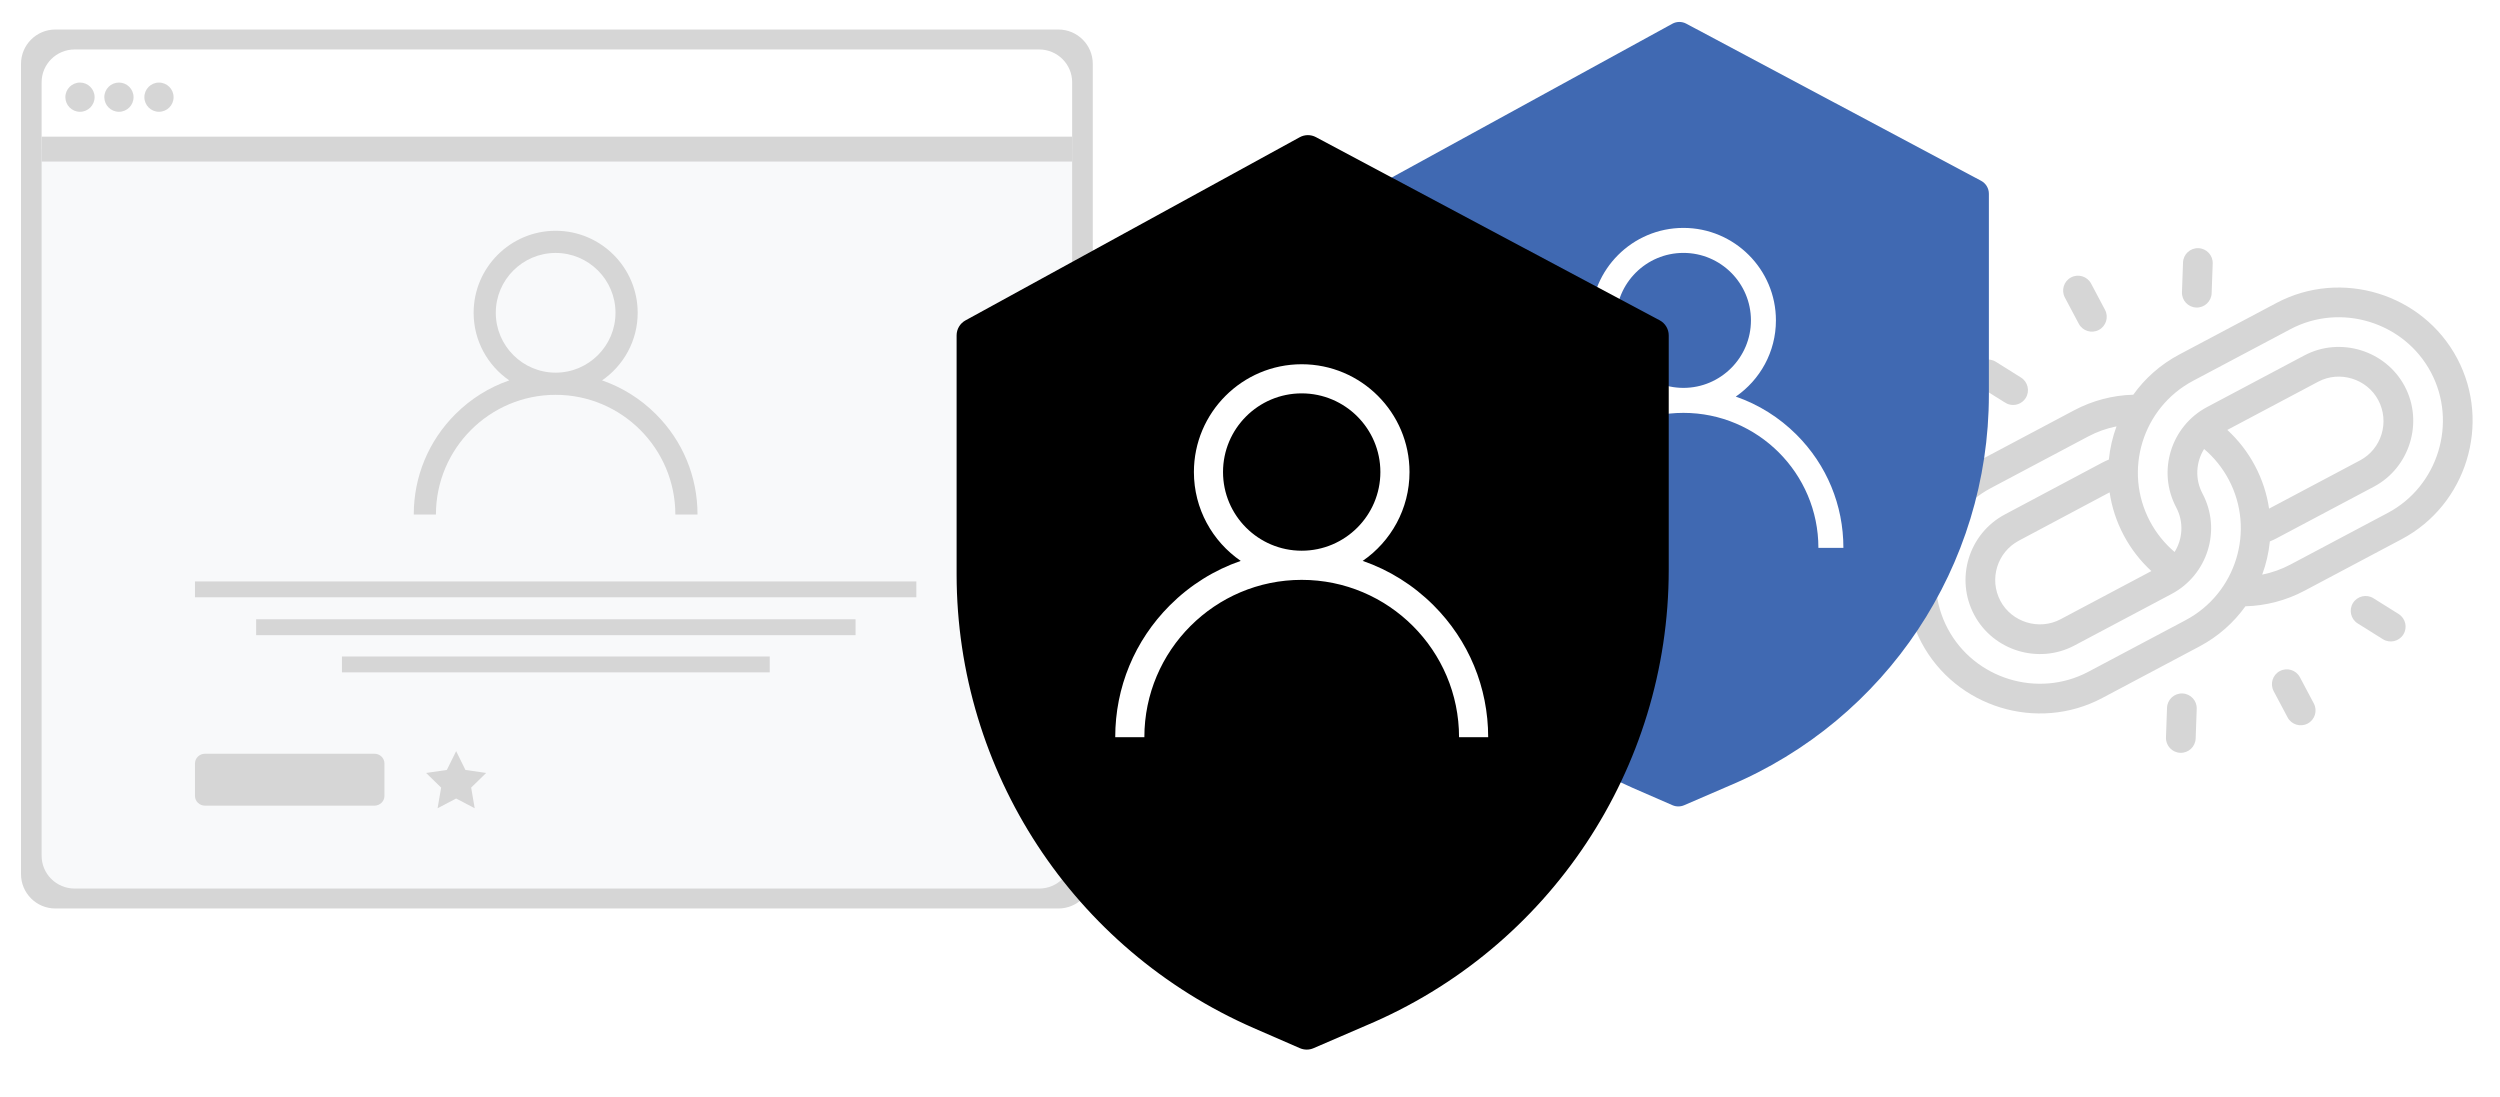 <?xml version="1.0" encoding="utf-8"?>

<!--
 * Copyright (c) 2019, WSO2 Inc. (http://www.wso2.org) All Rights Reserved.
 *
 * WSO2 Inc. licenses this file to you under the Apache License,
 * Version 2.0 (the "License"); you may not use this file except
 * in compliance with the License.
 * You may obtain a copy of the License at
 *
 *     http://www.apache.org/licenses/LICENSE-2.0
 *
 * Unless required by applicable law or agreed to in writing,
 * software distributed under the License is distributed on an
 * "AS IS" BASIS, WITHOUT WARRANTIES OR CONDITIONS OF ANY
 * KIND, either express or implied. See the License for the
 * specific language governing permissions and limitations
 * under the License.
-->

<svg version="1.1" class="icon" id="associated-accounts" xmlns="http://www.w3.org/2000/svg" xmlns:xlink="http://www.w3.org/1999/xlink" x="0px" y="0px" width="227.833px" height="100px" viewBox="0 0 227.833 100" xml:space="preserve">
	<g id="browser">
		<rect id="tab-bg" x="2.741" y="4.508" fill="#FFFFFF" width="95.326" height="9.137" />
		<rect id="body-bg" x="3.394" y="13.589" fill="#F8F9FA" width="94.673" height="68.688" />
		<g id="user_2_">
			<g>
				<path fill="#D6D6D6" d="M59.78,37.749c-1.408-1.408-3.084-2.451-4.913-3.083c1.959-1.349,3.247-3.606,3.247-6.16      c0-4.122-3.354-7.475-7.476-7.475s-7.475,3.353-7.475,7.475c0,2.554,1.286,4.812,3.246,6.16      c-1.829,0.631-3.505,1.675-4.914,3.083c-2.442,2.441-3.788,5.69-3.788,9.143h2.021c0-6.016,4.895-10.91,10.91-10.91      c6.016,0,10.909,4.895,10.909,10.91h2.021C63.568,43.439,62.222,40.19,59.78,37.749z M50.638,33.961      c-3.007,0-5.455-2.447-5.455-5.455s2.448-5.454,5.455-5.454c3.008,0,5.454,2.446,5.454,5.454S53.646,33.961,50.638,33.961z" />
			</g>
		</g>
		<rect id="text-line-1" x="17.768" y="52.988" fill="#D6D6D6" width="65.74" height="1.446" />
		<rect id="text-line-2" x="23.343" y="56.436" fill="#D6D6D6" width="54.626" height="1.448" />
		<rect id="text-line-3" x="31.164" y="59.827" fill="#D6D6D6" width="38.984" height="1.447" />
		<polygon id="star" fill="#D6D6D6" points="41.57,68.454 42.415,70.167 44.306,70.442 42.938,71.776 43.261,73.659 41.57,72.77     39.878,73.659 40.202,71.776 38.833,70.442 40.724,70.167  " />
		<rect id="divider-top" x="3.793" y="12.455" fill="#D6D6D6" width="93.916" height="2.268" />
		<circle id="browser-button-1" fill="#D6D6D6" cx="7.289" cy="8.856" r="1.332" />
		<circle id="browser-button-2" fill="#D6D6D6" cx="10.839" cy="8.856" r="1.332" />
		<circle id="browser-button-3" fill="#D6D6D6" cx="14.488" cy="8.856" r="1.331" />
		<path id="button" fill="#D6D6D6" d="M35.036,72.536c0,0.489-0.412,0.887-0.919,0.887h-15.43c-0.507,0-0.918-0.398-0.918-0.887    v-2.959c0-0.49,0.411-0.888,0.918-0.888h15.43c0.507,0,0.919,0.397,0.919,0.888V72.536z" />
		<path id="outer-rounded-rect" fill="#D6D6D6" d="M96.457,2.691H5.046c-1.729,0-3.132,1.402-3.132,3.132v73.839    c0,1.73,1.402,3.132,3.132,3.132h91.411c1.73,0,3.132-1.402,3.132-3.132V5.823C99.588,4.093,98.187,2.691,96.457,2.691z     M97.709,77.988c0,1.652-1.349,2.989-3.011,2.989H6.803c-1.662,0-3.01-1.337-3.01-2.989V7.497c0-1.651,1.348-2.989,3.01-2.989    h87.895c1.662,0,3.011,1.338,3.011,2.989V77.988z" />
	</g>
	<g id="link">
		<path fill="#D6D6D6" d="M218.878,49.134c5.905-3.131,8.186-10.566,5.053-16.471c-3.131-5.903-10.566-8.184-16.469-5.053    l-8.866,4.703c-1.716,0.911-3.124,2.176-4.184,3.658c-1.871,0.05-3.717,0.534-5.382,1.417l-8.865,4.703    c-5.905,3.132-8.186,10.566-5.054,16.47c3.131,5.904,10.566,8.186,16.47,5.053l8.866-4.703c1.716-0.911,3.124-2.176,4.185-3.657    c1.871-0.05,3.717-0.534,5.382-1.417L218.878,49.134z M192.255,44.87c0.197,1.333,0.621,2.655,1.288,3.913    c0.65,1.226,1.505,2.328,2.518,3.261l-8.285,4.395c-1.949,1.034-4.438,0.27-5.473-1.678c-1.05-1.98-0.294-4.44,1.685-5.49    L192.255,44.87z M199.179,56.52l-8.865,4.702c-4.59,2.434-10.38,0.652-12.811-3.931c-2.432-4.584-0.655-10.378,3.931-12.81    l8.866-4.703c0.816-0.434,1.687-0.743,2.584-0.922c-0.359,0.973-0.594,1.99-0.698,3.025c-0.209,0.085-0.416,0.181-0.618,0.289    l-8.848,4.707c-3.301,1.751-4.558,5.85-2.807,9.15c1.735,3.271,5.862,4.537,9.132,2.802l8.866-4.703    c3.269-1.733,4.57-5.83,2.808-9.149c-0.703-1.326-0.595-2.87,0.148-4.059c0.913,0.774,1.678,1.723,2.244,2.79    C205.558,48.324,203.794,54.071,199.179,56.52z M206.788,46.354c-0.197-1.334-0.621-2.657-1.288-3.913    c-0.649-1.226-1.505-2.329-2.518-3.261l8.284-4.395c1.95-1.035,4.439-0.271,5.473,1.679c1.051,1.979,0.312,4.445-1.666,5.495    L206.788,46.354z M206.161,52.368c0.359-0.974,0.594-1.99,0.698-3.026c0.209-0.084,0.417-0.181,0.617-0.288l8.866-4.703    c3.271-1.734,4.543-5.879,2.807-9.15c-1.735-3.271-5.879-4.543-9.15-2.808l-8.865,4.704c-3.268,1.733-4.57,5.829-2.807,9.15    c0.703,1.324,0.593,2.868-0.149,4.057c-0.913-0.774-1.677-1.723-2.244-2.79c-2.448-4.616-0.685-10.361,3.93-12.81l8.866-4.703    c4.586-2.433,10.377-0.656,12.81,3.93c2.433,4.586,0.656,10.378-3.931,12.81l-8.865,4.703    C207.93,51.878,207.058,52.187,206.161,52.368z" />
		<path fill="#D6D6D6" d="M209.598,61.719c-0.35-0.662-1.169-0.913-1.83-0.562c-0.661,0.35-0.912,1.169-0.562,1.83l1.269,2.391    c0.35,0.661,1.17,0.912,1.83,0.562c0.66-0.35,0.912-1.169,0.561-1.83L209.598,61.719z" />
		<path fill="#D6D6D6" d="M189.446,29.505c0.351,0.66,1.17,0.912,1.83,0.562s0.911-1.169,0.561-1.83l-1.268-2.392    c-0.351-0.661-1.169-0.913-1.83-0.562c-0.66,0.35-0.911,1.169-0.562,1.83L189.446,29.505z" />
		<path fill="#D6D6D6" d="M218.596,55.959l-2.294-1.438c-0.633-0.396-1.47-0.204-1.866,0.429c-0.396,0.634-0.205,1.469,0.429,1.866    l2.294,1.436c0.633,0.397,1.47,0.205,1.865-0.429C219.42,57.191,219.229,56.355,218.596,55.959z" />
		<path fill="#D6D6D6" d="M180.448,35.264c2.521,1.578,2.391,1.515,2.617,1.584c0.572,0.175,1.212-0.046,1.544-0.576    c0.396-0.634,0.204-1.469-0.429-1.865l-2.294-1.438c-0.632-0.396-1.469-0.205-1.865,0.43    C179.623,34.033,179.815,34.868,180.448,35.264z" />
		<path fill="#D6D6D6" d="M200.194,64.598c0.027-0.747-0.557-1.374-1.304-1.401c-0.747-0.026-1.375,0.556-1.402,1.305l-0.097,2.705    c-0.025,0.747,0.558,1.374,1.305,1.4c0.748,0.028,1.375-0.557,1.401-1.303L200.194,64.598z" />
		<path fill="#D6D6D6" d="M198.849,26.626c-0.027,0.747,0.558,1.375,1.304,1.401c0.746,0.027,1.375-0.557,1.401-1.305l0.097-2.705    c0.027-0.747-0.557-1.374-1.303-1.4c-0.748-0.028-1.375,0.556-1.402,1.303L198.849,26.626z" />
	</g>
	<g id="account_secondary">
		<path id="shield_1_" fill="#4069B2" d="M180.545,16.476l-26.87-14.318c-0.398-0.213-0.876-0.21-1.272,0.007l-26.127,14.318    c-0.428,0.234-0.695,0.684-0.695,1.173v18.703c0.016,15.375,9.125,29.283,23.211,35.443l3.627,1.58    c0.338,0.147,0.725,0.147,1.063,0.001l4.087-1.765c14.348-6.026,23.682-20.069,23.684-35.63V17.657    C181.254,17.163,180.98,16.708,180.545,16.476z M128.256,36.359 M156.522,69.159" />
		<g id="user_1_">
			<g>
				<path fill="#FFFFFF" d="M163.727,39.618c-1.589-1.587-3.478-2.763-5.541-3.474c2.209-1.521,3.66-4.067,3.66-6.946      c0-4.647-3.781-8.428-8.429-8.428c-4.647,0-8.427,3.78-8.427,8.428c0,2.879,1.451,5.425,3.659,6.946      c-2.062,0.711-3.952,1.887-5.541,3.474c-2.753,2.754-4.27,6.415-4.27,10.309h2.278c0-6.783,5.518-12.301,12.3-12.301      c6.783,0,12.301,5.518,12.301,12.301h2.278C167.996,46.033,166.48,42.372,163.727,39.618z M153.417,35.349      c-3.391,0-6.149-2.759-6.149-6.151s2.758-6.15,6.149-6.15c3.392,0,6.152,2.758,6.152,6.15S156.809,35.349,153.417,35.349z" />
			</g>
		</g>
	</g>
	<g id="account_primary">
	<defs>
		<filter id="f1" x="0" y="0" width="200%" height="200%">
			<feOffset result="offOut" in="SourceAlpha" dx="1" dy="1"/>
			<feBlend in="SourceGraphic" in2="blurOut" mode="normal"/>
			<feGaussianBlur result="blurOut" in="offOut" stdDeviation="1"/>
			<feComponentTransfer>
				<feFuncA type="linear" slope="0.3"/>
			</feComponentTransfer>
			<feMerge>
				<feMergeNode></feMergeNode>
				<feMergeNode in="SourceGraphic"></feMergeNode>
			</feMerge>
		</filter>
	</defs>
		<g>
			<g>
				<path filter="url(#f1)" id="shield_15_" class="path fill primary" d="M150.251,28.189l-31.323-16.69c-0.465-0.249-1.021-0.245-1.483,0.009l-30.456,16.69     c-0.499,0.273-0.81,0.797-0.81,1.367v21.802c0.018,17.923,10.637,34.135,27.057,41.316l4.229,1.842     c0.394,0.172,0.845,0.172,1.24,0.001l4.764-2.057c16.726-7.025,27.606-23.395,27.608-41.535v-21.37     C151.077,28.99,150.758,28.459,150.251,28.189z M89.297,51.367 M122.247,89.601" />
				<g id="user_13_">
					<g>
						<path fill="#FFFFFF" d="M130.645,55.166c-1.853-1.85-4.054-3.221-6.458-4.05c2.575-1.773,4.266-4.741,4.266-8.097       c0-5.418-4.407-9.824-9.825-9.824c-5.417,0-9.824,4.406-9.824,9.824c0,3.356,1.692,6.324,4.266,8.097       c-2.403,0.829-4.607,2.2-6.459,4.05c-3.209,3.21-4.977,7.479-4.977,12.018h2.655c0-7.907,6.432-14.339,14.338-14.339       c7.907,0,14.34,6.432,14.34,14.339h2.655C135.622,62.644,133.855,58.375,130.645,55.166z M118.627,50.188       c-3.953,0-7.169-3.216-7.169-7.17s3.216-7.169,7.169-7.169c3.954,0,7.171,3.215,7.171,7.169S122.582,50.188,118.627,50.188z" />
					</g>
				</g>
			</g>
		</g>
	</g>
</svg>

